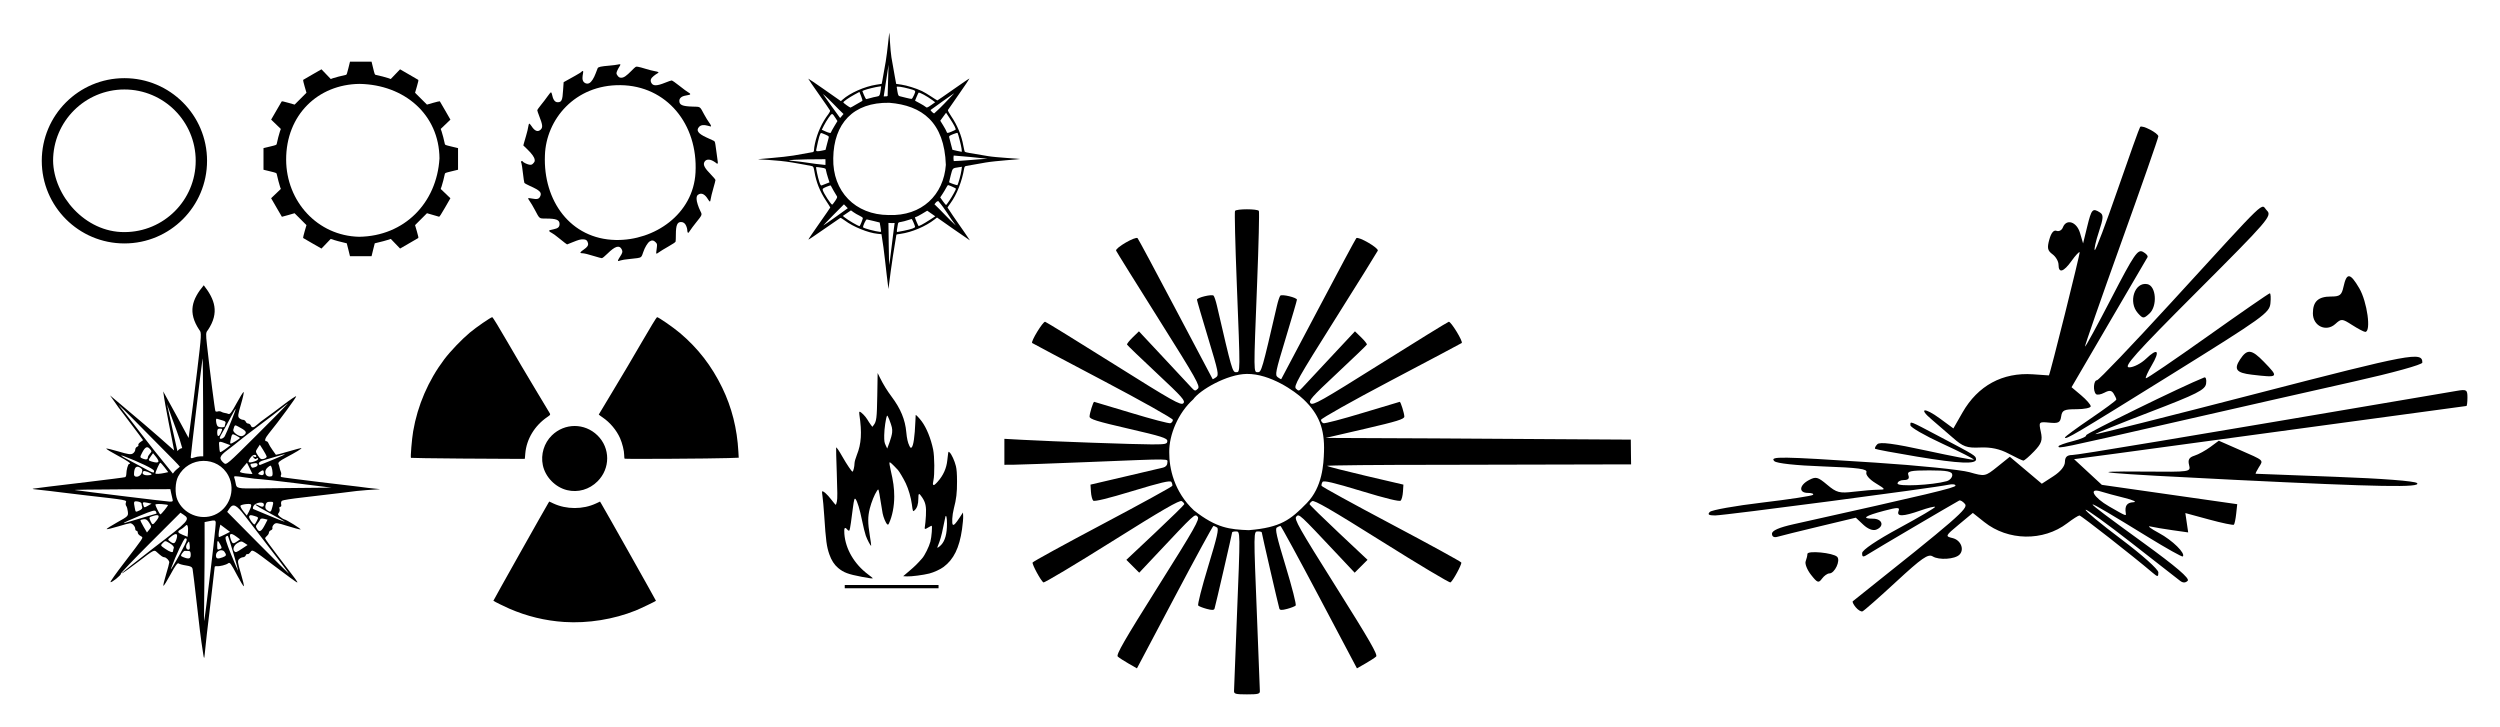 <?xml version="1.0" encoding="UTF-8" standalone="no"?>
<!-- Created with Inkscape (http://www.inkscape.org/) -->

<svg
   xmlns:dc="http://purl.org/dc/elements/1.1/"
   xmlns:cc="http://creativecommons.org/ns#"
   xmlns:rdf="http://www.w3.org/1999/02/22-rdf-syntax-ns#"
   xmlns:svg="http://www.w3.org/2000/svg"
   xmlns="http://www.w3.org/2000/svg"
   version="1.1"
   width="3838.22"
   height="1116.064"
   id="svg2">
  <defs
     id="defs4" />
  <path
     d="m 866.27,954.912 c -29.289,-1.912 -57.479,-8.763 -84.484,-20.532 -7.956,-3.467 -22.658,-10.732 -24.314,-12.014 -0.273,-0.212 80.746,-144.329 84.411,-150.15 l 1.386,-2.201 6.259,2.929 c 20.061,9.387 45.439,9.395 65.471,0.022 l 6.212,-2.907 1.921,3.18 c 5.737,9.496 84.224,148.94 83.964,149.174 -1.272,1.146 -24.027,12.044 -31.104,14.896 -33.793,13.618 -73.408,19.974 -109.722,17.604 z m 4.364,-202.415 c -18.149,-4.402 -33.444,-20.164 -37.243,-38.379 -3.426,-16.428 1.88,-33.909 13.85,-45.63 19.704,-19.295 50.387,-19.295 70.09,0 19.83,19.419 19.849,50.713 0.044,70.518 -12.565,12.565 -29.915,17.573 -46.741,13.492 z m -165.015,-48.513 c -40.792,-0.312 -74.397,-0.798 -74.678,-1.079 -0.954,-0.955 1.365,-28.903 3.379,-40.727 6.782,-39.812 23.31,-78.064 47.749,-110.507 9.205,-12.219 26.688,-30.498 39.214,-40.999 9.954,-8.344 32.366,-23.754 34.547,-23.754 0.698,0 11.018,16.903 22.932,37.562 11.914,20.659 31.232,53.396 42.928,72.75 11.696,19.354 21.793,36.177 22.438,37.385 1.069,2.003 0.751,2.482 -3.584,5.421 -19.694,13.345 -32.242,34.068 -34.086,56.294 l -0.671,8.088 -13,0.068 c -7.15,0.037 -46.375,-0.188 -87.167,-0.5 z m 253.314,0.246 c -0.356,-0.356 -0.647,-2.975 -0.647,-5.821 0,-6.229 -2.869,-17.898 -6.31,-25.668 -5.438,-12.278 -15.414,-24.168 -26.722,-31.847 -3.282,-2.229 -5.968,-4.238 -5.968,-4.465 0,-0.227 10.047,-16.973 22.327,-37.213 12.28,-20.24 32.122,-53.788 44.093,-74.55 11.972,-20.762 22.338,-37.75 23.036,-37.75 2.256,0 24.755,15.563 35.044,24.242 27.828,23.472 48.928,50.765 65.095,84.2 14.701,30.405 22.803,62.538 24.76,98.205 l 0.502,9.147 -16.178,0.575 c -24.863,0.884 -158.299,1.677 -159.031,0.945 z"
     id="path4035-3"
     style="fill:#000000" />
  <path
     d="m 191.003,119.994 c -70.071,0 -126.879,56.808 -126.879,126.879 0,70.071 56.808,126.879 126.879,126.879 70.071,0 126.879,-56.808 126.879,-126.879 0,-70.071 -56.808,-126.879 -126.879,-126.879 z m 0,17.386 c 60.46,0 109.454,49.033 109.454,109.493 0,60.46 -48.994,109.454 -109.454,109.454 -60.472,0.389 -108.645,-55.933 -109.493,-109.454 0,-60.46 49.033,-109.493 109.493,-109.493 z"
     id="path7438-70-0-9-0-5"
     style="color:#000000;fill:#000000;fill-opacity:1;fill-rule:evenodd;stroke:none;stroke-width:10.416;marker:none;visibility:visible;display:inline;overflow:visible;enable-background:accumulate" />
  <path
     d="m 534.914,383.538 c -1.31,-5.39 -2.451,-9.884 -2.536,-9.988 -0.084,-0.104 -3.217,-0.878 -6.962,-1.72 -3.745,-0.842 -9.251,-2.322 -12.237,-3.288 l -5.428,-1.757 -7.108,7.42 -7.108,7.42 -13.856,-7.934 c -7.621,-4.364 -14.068,-8.113 -14.326,-8.332 -0.258,-0.219 0.795,-4.748 2.341,-10.065 l 2.811,-9.667 -9.139,-9.139 -9.139,-9.139 -9.642,2.815 c -5.303,1.548 -9.71,2.747 -9.793,2.664 -0.083,-0.083 -3.837,-6.527 -8.344,-14.319 l -8.194,-14.168 7.458,-7.145 7.458,-7.145 -1.11,-2.952 c -0.956,-2.542 -4.295,-15.31 -5.252,-20.082 -0.296,-1.477 -0.945,-1.729 -10.293,-3.999 l -9.977,-2.423 0,-16.603 0,-16.603 9.975,-2.393 c 9.373,-2.248 9.994,-2.488 10.29,-3.974 1.097,-5.517 3.767,-15.862 4.945,-19.16 l 1.39,-3.89 -7.43,-7.164 -7.43,-7.164 7.815,-13.522 c 4.298,-7.437 8.041,-13.87 8.318,-14.295 0.385,-0.59 2.792,-0.116 10.193,2.009 l 9.689,2.781 9.106,-9.106 9.106,-9.106 -2.811,-9.667 c -1.546,-5.317 -2.6,-9.846 -2.341,-10.065 0.259,-0.219 6.705,-3.969 14.326,-8.332 l 13.856,-7.934 7.146,7.459 7.146,7.459 3.21,-1.22 c 2.585,-0.982 13.507,-3.798 20.136,-5.192 1.077,-0.226 1.631,-1.757 3.706,-10.243 l 2.439,-9.976 16.56,0 16.56,0 2.423,9.977 c 2.271,9.351 2.522,9.996 3.999,10.29 5.502,1.092 15.858,3.766 19.161,4.946 l 3.897,1.393 7.134,-7.446 7.134,-7.446 13.545,7.828 c 7.45,4.305 13.896,8.057 14.325,8.336 0.6,0.391 0.13,2.745 -2.034,10.183 l -2.814,9.675 9.137,9.086 9.138,9.086 9.667,-2.775 c 5.317,-1.526 9.844,-2.567 10.061,-2.312 0.216,0.255 3.966,6.695 8.332,14.313 l 7.939,13.85 -7.453,7.14 -7.453,7.14 1.401,3.897 c 1.193,3.319 3.907,13.837 4.946,19.167 0.29,1.487 0.905,1.725 10.284,3.974 l 9.975,2.393 0,16.603 0,16.603 -9.977,2.423 c -9.357,2.272 -9.996,2.521 -10.284,3.999 -0.98,5.034 -3.664,15.414 -4.9,18.952 l -1.437,4.114 7.445,7.132 7.445,7.132 -8.242,14.332 c -6.222,10.819 -8.485,14.258 -9.234,14.032 -0.545,-0.165 -4.93,-1.441 -9.744,-2.835 l -8.752,-2.535 -9.143,9.143 -9.143,9.143 2.81,9.663 c 2.16,7.429 2.63,9.781 2.03,10.172 -0.429,0.28 -6.865,4.025 -14.302,8.323 l -13.522,7.815 -7.138,-7.404 -7.138,-7.404 -5.421,1.755 c -2.982,0.965 -8.485,2.444 -12.23,3.286 -3.745,0.842 -6.878,1.616 -6.962,1.72 -0.084,0.104 -1.226,4.598 -2.536,9.988 l -2.382,9.799 -16.564,0 -16.564,0 z m 139.813,-140.364 c -0.494,-67.362 -53.873,-113.111 -122.634,-114.379 -64.1,0.684 -112.96,47.849 -112.776,116.367 0.172,64.054 48.135,116.883 112.007,118.365 69.585,-0.976 119.312,-52.044 123.404,-120.353 z"
     id="path5283"
     style="fill:#000000" />
  <path
     d="m 948.742,399.865 c 0,-0.572 1.539,-3.334 3.42,-6.139 3.656,-5.453 4.089,-7.561 2.272,-11.075 -3.511,-6.79 -10.098,-4.786 -21.637,6.585 -4.66,4.593 -7.799,7.108 -8.87,7.108 -0.911,0 -5.532,-1.218 -10.268,-2.706 -10.582,-3.326 -16.957,-4.867 -20.199,-4.881 -3.828,-0.017 -3.024,-1.644 2.768,-5.601 5.653,-3.862 7.336,-6.474 6.485,-10.061 -0.945,-3.984 -3.153,-5.626 -7.562,-5.626 -4.486,0 -6.133,0.462 -16.802,4.718 l -7.703,3.072 -3.316,-2.303 c -1.824,-1.267 -6.393,-4.899 -10.155,-8.07 -3.761,-3.172 -8.449,-6.538 -10.417,-7.481 -3.501,-1.677 -4.588,-3.302 -2.691,-4.022 0.522,-0.198 3.344,-0.857 6.269,-1.463 6.465,-1.341 8.739,-3.444 8.739,-8.085 0,-6.234 -5.077,-8.282 -20.525,-8.282 -10.913,0 -9.953,0.727 -17.21,-13.037 -2.859,-5.423 -6.508,-11.589 -8.107,-13.703 -1.6,-2.114 -2.626,-4.115 -2.28,-4.448 0.346,-0.333 3.269,-0.075 6.497,0.574 6.867,1.38 9.815,0.649 11.645,-2.891 3.295,-6.371 0.326,-9.5 -15.871,-16.73 -4.112,-1.836 -7.784,-3.906 -8.16,-4.601 -0.376,-0.695 -1.388,-7.5 -2.247,-15.123 -0.86,-7.622 -1.889,-14.469 -2.288,-15.214 -1.112,-2.078 -0.873,-2.975 0.795,-2.975 0.836,0 1.52,0.288 1.52,0.639 0,1.285 7.838,4.881 10.807,4.959 2.517,0.066 3.394,-0.345 5.308,-2.487 1.93,-2.16 2.232,-3.021 1.909,-5.434 -0.517,-3.852 -4.208,-9.027 -11.41,-15.994 l -5.973,-5.778 0.868,-3.341 c 0.477,-1.837 2.047,-7.273 3.488,-12.079 1.441,-4.806 2.873,-10.762 3.181,-13.236 0.308,-2.473 0.977,-4.635 1.485,-4.804 0.508,-0.169 2.122,1.565 3.586,3.853 4.949,7.737 9.8,9.492 14.166,5.127 3.329,-3.329 2.857,-7.327 -2.449,-20.781 -1.611,-4.083 -2.923,-8.016 -2.917,-8.739 0.01,-0.723 2.557,-4.392 5.667,-8.154 3.111,-3.761 7.613,-9.66 10.005,-13.108 2.392,-3.448 4.772,-6.269 5.291,-6.269 0.518,0 1.165,1.111 1.436,2.47 1.754,8.773 4.519,12.728 8.898,12.728 6.085,0 7.45,-3.041 8.314,-18.522 0.373,-6.684 0.758,-12.205 0.855,-12.268 0.513,-0.334 14.393,-8.074 17.654,-9.844 5.854,-3.177 10.256,-6.04 10.257,-6.669 7e-4,-0.314 0.553,-0.57 1.227,-0.57 0.971,0 1.131,0.514 0.766,2.47 -1.39,7.467 -1.339,10.812 0.2,13.252 2.111,3.347 6.328,4.521 9.549,2.658 3.176,-1.837 6.698,-7.31 9.509,-14.777 1.296,-3.444 2.667,-7.003 3.047,-7.908 0.85,-2.029 4.934,-2.939 18.138,-4.042 5.159,-0.431 10.899,-1.167 12.757,-1.635 3.927,-0.989 4.826,-0.49 3.333,1.849 -3.192,4.999 -5.306,9.512 -5.318,11.352 -0.01,1.233 0.881,3.079 2.188,4.542 1.783,1.996 2.776,2.464 5.219,2.464 3.897,0 7.671,-2.59 15.884,-10.899 6.298,-6.372 6.302,-6.374 9.545,-5.93 1.784,0.245 7.177,1.681 11.983,3.193 4.806,1.511 11.218,3.145 14.248,3.631 5.632,0.903 6.838,1.969 3.8,3.358 -0.94,0.43 -3.489,2.19 -5.663,3.91 -4.644,3.675 -5.707,6.765 -3.677,10.69 2.579,4.986 8.488,4.887 21.359,-0.358 4.564,-1.86 9.002,-3.382 9.864,-3.382 0.862,0 6.283,3.772 12.048,8.381 5.765,4.61 11.816,9.062 13.447,9.894 1.631,0.832 2.965,1.992 2.965,2.577 0,1.037 -0.952,1.354 -7.219,2.4 -6.029,1.007 -9.499,3.974 -9.499,8.122 0,6.242 4.686,8.297 19.963,8.753 13.05,0.39 11.136,-0.899 18.321,12.347 2.393,4.412 5.7,9.804 7.35,11.984 2.694,3.559 3.781,6.211 2.546,6.211 -0.249,0 -2.351,-0.552 -4.671,-1.226 -6.029,-1.753 -10.584,-1.093 -13.279,1.923 -4.779,5.349 -1.509,10.119 10.892,15.886 4.34,2.018 9.139,4.22 10.663,4.892 2.639,1.164 2.812,1.471 3.621,6.401 0.467,2.848 1.357,9.282 1.978,14.297 0.621,5.015 1.344,10.401 1.608,11.968 0.385,2.288 0.244,2.85 -0.715,2.85 -0.657,0 -1.41,-0.349 -1.674,-0.776 -0.264,-0.427 -2.25,-1.791 -4.414,-3.033 -6.181,-3.545 -11.48,-2.983 -13.778,1.461 -2.198,4.251 0.476,9.356 9.923,18.942 3.927,3.985 7.14,7.868 7.14,8.63 0,0.762 -1.537,6.691 -3.415,13.177 -1.878,6.486 -3.634,13.649 -3.9,15.918 -0.283,2.404 -0.839,4.061 -1.334,3.97 -0.467,-0.086 -1.77,-1.698 -2.896,-3.582 -4.133,-6.918 -8.907,-9.809 -13.212,-7.999 -3.397,1.429 -4.323,3.039 -4.277,7.444 0.043,4.095 2.655,12.42 5.952,18.964 2.837,5.631 2.973,5.293 -7.3,18.073 -3.192,3.97 -6.952,9.014 -8.356,11.208 -1.404,2.194 -2.8,3.989 -3.103,3.989 -0.813,0 -1.473,-2.093 -1.473,-4.671 0,-1.247 -0.733,-3.971 -1.629,-6.054 -1.751,-4.071 -4.33,-5.993 -8.043,-5.993 -5.689,0 -7.801,5.118 -7.816,18.943 -0.01,5.254 -0.195,10.24 -0.421,11.08 -0.267,0.993 -4.167,3.651 -11.149,7.599 -5.906,3.34 -12.217,7.184 -14.024,8.542 -4.31,3.24 -5.077,3.175 -4.476,-0.38 0.265,-1.567 0.681,-4.94 0.925,-7.495 0.415,-4.345 0.303,-4.8 -1.728,-7.031 -2.974,-3.267 -6.009,-3.739 -9.386,-1.459 -3.208,2.165 -7.549,9.397 -9.827,16.372 -2.541,7.781 -3.01,8.265 -8.954,9.24 -2.838,0.466 -8.96,1.169 -13.603,1.562 -4.643,0.393 -9.944,1.237 -11.778,1.876 -4.114,1.433 -4.476,1.444 -4.476,0.144 z m -3.404,-31.43 c 59.397,1.16 119.042,-39.484 122.481,-103.496 4.003,-74.518 -44.51,-133.376 -115.186,-134.202 -70.124,-0.82 -114.21,52.828 -116.015,107.62 -2.867,69.89 39.274,128.723 108.72,130.079 z"
     id="path3035-0"
     style="fill:#000000" />
  <path
     d="m 1364.016,443.745 c -4.029,-30.258 -6.135,-57.575 -10.689,-84.187 -5.413,-0.579 -1.569,-0.199 -6.272,-0.655 -14.114,-1.37 -37.312,-10.787 -49.835,-20.23 -3.298,-2.487 -6.467,-4.341 -7.043,-4.12 -0.575,0.221 -11.753,7.912 -24.841,17.092 -13.087,9.18 -23.999,16.486 -24.248,16.237 -0.249,-0.249 7.215,-11.328 16.587,-24.618 9.372,-13.29 17.041,-24.409 17.041,-24.707 0,-0.298 -2.876,-4.893 -6.391,-10.211 -9.563,-14.466 -15.144,-28.392 -17.887,-44.631 -1.177,-6.966 -1.627,-7.998 -3.779,-8.658 -1.344,-0.412 -14.593,-2.851 -29.443,-5.42 -25.586,-4.427 -53.943,-4.534 -52.948,-5.287 0.229,-0.173 38.548,-2.938 53.948,-5.546 15.4,-2.608 28.788,-4.972 29.75,-5.252 1.141,-0.332 1.75,-1.506 1.75,-3.376 0,-1.577 0.654,-5.934 1.453,-9.683 3.493,-16.381 10.92,-32.612 20.858,-45.585 1.588,-2.073 2.642,-4.41 2.342,-5.192 -0.3,-0.782 -8.049,-12.045 -17.219,-25.028 -9.17,-12.983 -16.507,-23.764 -16.304,-23.958 0.203,-0.194 11.568,7.503 25.255,17.104 l 24.886,17.457 2.615,-2.339 c 11.444,-10.239 33.769,-20.114 51.828,-22.926 l 8.213,-1.279 0.93,-4.535 c 0.511,-2.494 2.888,-15.898 5.282,-29.785 2.394,-13.887 5.209,-44.426 5.524,-44.426 0.315,0 1.424,27.613 3.197,37.926 1.773,10.312 4.141,23.726 5.261,29.808 l 2.037,11.058 7.905,1.152 c 8.578,1.25 22.799,5.688 31.66,9.88 3.065,1.45 9.514,5.272 14.331,8.494 4.817,3.222 9.028,5.858 9.359,5.858 0.331,0 11.463,-7.66 24.739,-17.023 13.276,-9.363 24.32,-16.841 24.543,-16.618 0.223,0.223 -6.958,10.921 -15.957,23.773 -8.999,12.852 -16.689,23.917 -17.089,24.588 -0.428,0.718 1.601,4.618 4.934,9.485 9.452,13.801 16.027,29.803 18.791,45.729 0.79,4.55 1.817,8.604 2.282,9.009 0.466,0.404 3.772,1.229 7.347,1.832 3.575,0.603 16.4,2.764 28.5,4.803 12.1,2.038 48.702,4.001 49.113,4.361 0.41,0.36 -38.106,2.815 -53.367,5.456 -15.26,2.641 -28.747,5.028 -29.97,5.306 -1.641,0.372 -2.381,1.461 -2.824,4.153 -3.163,19.243 -11.298,39.855 -20.871,52.883 -2.52,3.429 -4.581,6.461 -4.581,6.738 10.874,16.992 23.072,33.268 34.382,50.422 -18.003,-12.182 -31.488,-21.784 -50.512,-35.125 l -3.685,2.902 c -13.593,10.703 -35.145,19.831 -52.436,22.207 -3.163,0.435 -5.719,0.661 -6.262,1.301 -2.428,14.244 -7.501,44.361 -12.187,83.389 z m -0.013,-101.504 c 0.215,14.526 0.711,58.404 1.171,64.73 1.469,-7.718 4.912,-40.026 8.352,-64.595 -3.121,0.087 -5.901,0.196 -9.523,-0.135 z m -11.287,12.767 c 0,-0.642 -0.479,-3.918 -1.064,-7.279 l -1.064,-6.111 -9.186,-2.285 c -5.052,-1.257 -9.821,-2.369 -10.598,-2.471 -1.474,-0.194 -6.543,10.768 -5.649,12.215 0.916,1.483 19.073,6.3 26.311,6.981 0.688,0.065 1.25,-0.408 1.25,-1.05 z m 35.14,-0.777 c 12.043,-2.503 17.442,-4.463 17.063,-6.196 -0.618,-2.832 -4.6,-11.859 -5.231,-11.859 -0.363,0 -3.188,0.87 -6.278,1.933 -3.09,1.063 -7.61,2.232 -10.044,2.597 -4.277,0.641 -4.447,0.803 -5.065,4.817 -0.351,2.284 -0.902,5.616 -1.224,7.403 -0.34,1.892 -0.166,3.25 0.417,3.25 0.551,0 5.213,-0.875 10.361,-1.945 z m -65.39,-12.579 c 1.238,-3.037 2.25,-6.109 2.25,-6.828 0,-0.718 -2.334,-2.395 -5.186,-3.727 -2.852,-1.332 -6.954,-3.698 -9.114,-5.26 l -3.928,-2.839 -6.269,4.252 -6.269,4.252 2.633,2.15 c 5.452,4.45 20.944,13.503 23.133,13.518 0.275,0 1.512,-2.481 2.75,-5.518 z m 92.54,3.399 c 2.316,-1.169 7.971,-4.566 12.569,-7.548 l 8.358,-5.423 -6.189,-4.307 -6.189,-4.307 -8.079,4.856 c -4.443,2.671 -8.682,4.856 -9.419,4.856 -0.737,0 -1.342,0.338 -1.343,0.75 0,1.076 5.226,13.25 5.693,13.25 0.214,0 2.284,-0.956 4.6,-2.125 z m -131.499,-12.375 18.097,-13 c -1.968,-1.992 -3.936,-3.985 -5.903,-5.977 l -16.242,16.347 c -8.933,8.991 -15.749,16.186 -15.146,15.988 0.603,-0.197 9.24,-6.208 19.194,-13.358 z m 157.089,-23.975 c -2.883,0.255 -3.965,2.559 -5.956,4.876 11.191,10.571 21.363,22.295 32.794,32.599 -9.744,-12.712 -15.629,-24.543 -26.838,-37.475 z m 17.336,-1.235 c 4.148,-6.211 9.785,-16.448 9.785,-17.769 0,-0.611 -10.765,-5.521 -12.104,-5.521 -0.47,0 -1.819,1.889 -2.997,4.199 -1.178,2.309 -3.709,6.559 -5.624,9.443 l -3.482,5.245 4.234,6.036 c 2.329,3.32 4.553,5.838 4.944,5.597 0.391,-0.241 2.751,-3.494 5.245,-7.229 z m -175.726,1.029 c 2.998,-4.515 3.543,-6.003 2.656,-7.25 -1.341,-1.885 -8.997,-15.226 -9.404,-16.389 -0.158,-0.451 -3.12,0.409 -6.582,1.91 -5.704,2.474 -6.238,2.958 -5.687,5.154 1.139,4.537 12.633,22.256 14.437,22.256 0.444,0 2.505,-2.557 4.58,-5.681 z m -13.841,-26.516 5.148,-2.002 -2.319,-7.15 c -1.275,-3.933 -2.588,-8.773 -2.916,-10.757 -0.597,-3.605 -0.6,-3.607 -7.714,-4.782 -3.914,-0.646 -7.287,-1.005 -7.494,-0.798 -0.66,0.66 2.56,15.914 4.748,22.489 1.69,5.078 2.433,6.2 3.753,5.667 0.905,-0.365 3.963,-1.565 6.794,-2.667 z m 204.656,-6.803 c 1.335,-4.675 2.732,-10.893 3.105,-13.818 l 0.678,-5.318 -4.774,0.716 c -9.909,1.486 -9.378,0.951 -12.383,12.471 -1.499,5.747 -2.659,10.519 -2.578,10.605 0.898,0.947 12.323,4.914 12.836,4.457 0.379,-0.337 1.781,-4.438 3.116,-9.113 z m -205.74,-30.767 c -47.769,0.089 -58.562,1.415 -55.173,2.06 27.474,2.545 31.362,4.567 55.197,6.781 0.182,-2.994 0.01,-6.457 -0.025,-8.841 z m 196.927,-5.619 c -0.765,5.103 -0.06,5.761 0.069,8.492 10.594,7e-4 39.744,-3.026 51.873,-3.554 -17.291,-2.073 -36.483,-3.616 -51.942,-4.938 z m -101.423,-91.474 1.432,-48.012 -7.452,48.666 c 12.048,-0.139 1.411,0.022 6.02,-0.653 z m 113.433,80.61 c -0.624,-4.769 -5.069,-22.242 -6.071,-23.864 -0.229,-0.37 -3.357,0.517 -6.951,1.97 -5.549,2.244 -6.448,2.945 -5.958,4.643 0.318,1.1 1.534,5.825 2.704,10.5 1.169,4.675 2.215,8.63 2.324,8.79 0.109,0.159 3.292,0.904 7.075,1.656 3.782,0.751 7.032,1.409 7.221,1.46 0.189,0.052 0.035,-2.268 -0.343,-5.156 z m -213.7,3.199 4.899,-1.051 2.101,-8.199 c 1.155,-4.51 2.401,-9.213 2.768,-10.452 0.588,-1.988 0,-2.547 -4.979,-4.75 -3.105,-1.373 -6.034,-2.497 -6.509,-2.497 -1.769,0 -3.671,6.399 -7.655,25.75 -0.544,2.644 1.449,2.899 9.376,1.199 z m 102.906,-73.322 c -55.844,-1.026 -85.351,32.136 -86.13,84.958 -1.214,51.127 33.735,87.142 85.059,87.371 51.108,1.976 84.484,-31.075 87.812,-77.005 -2.258,-65.761 -36.636,-91.267 -86.742,-95.324 z m -89.706,45.532 c 0,-0.462 2.25,-4.585 5.001,-9.161 l 5.001,-8.321 -3.056,-4.762 c -5.02,-7.824 -5.192,-7.835 -10.242,-0.716 -2.458,3.465 -5.881,9.118 -7.606,12.561 l -3.138,6.261 5.27,2.407 c 5.504,2.514 8.77,3.159 8.77,1.731 z m 185.315,-1.323 c 2.852,-1.19 5.559,-2.486 6.016,-2.881 1.085,-0.937 -2.226,-7.44 -9.047,-17.764 l -5.489,-8.309 -4.458,6.127 -4.458,6.127 4.442,7.182 c 2.443,3.95 4.751,8.194 5.128,9.432 0.848,2.778 1.402,2.784 7.867,0.087 z m -197.681,-57.758 c 9.189,13.232 16.484,23.121 26.492,36.925 1.732,-2.058 3.464,-4.116 5.196,-6.175 -10.423,-9.577 -21.811,-22.891 -31.688,-30.751 z m 201.526,-0.955 c 1.015,-1.042 -34.017,23.736 -36.081,25.52 -0.664,0.574 4.144,5.356 5.385,5.356 11.417,-10.049 19.481,-19.312 30.696,-30.876 z m -150.273,16.944 c 4.514,-2.713 8.674,-5.088 9.244,-5.278 0.62,-0.207 -0.049,-3.061 -1.663,-7.092 l -2.701,-6.746 -7.609,4.104 c -8.484,4.576 -17.159,10.645 -17.159,12.003 0,0.864 9.871,7.941 11.077,7.941 0.332,0 4.297,-2.22 8.81,-4.932 z m 115.383,0.838 5.771,-4.094 -4.271,-3.211 c -7.92,-5.954 -20.147,-12.575 -21.21,-11.486 -0.64,0.656 -5.602,12.182 -5.323,12.367 0.145,0.096 3.413,1.865 7.263,3.932 3.85,2.067 7.659,4.394 8.464,5.172 2.139,2.066 2.944,1.834 9.307,-2.68 z m -93.771,-10.492 c 2.75,-0.86 6.993,-1.869 9.429,-2.241 4.872,-0.745 5.217,-1.323 6.541,-10.954 l 0.673,-4.894 -3.321,0.407 c -5.022,0.616 -19.07,4.048 -22.537,5.505 l -3.064,1.288 2.495,6.237 c 1.372,3.43 3.01,6.232 3.639,6.226 0.629,-0.01 3.394,-0.715 6.144,-1.575 z m 67.168,-4.809 c 2.922,-6.939 3.197,-6.612 -8.152,-9.678 -10.092,-2.725 -18.516,-3.92 -18.516,-2.626 0,0.532 0.53,3.843 1.177,7.358 1.037,5.63 1.484,6.458 3.75,6.955 1.415,0.31 5.723,1.383 9.572,2.383 3.85,1 7.604,1.747 8.343,1.66 0.739,-0.087 2.46,-2.811 3.825,-6.053 z"
     id="path4466"
     style="fill:#000000" />
  <path
     d="m 309.358,986.698 c -0.526,-2.396 -3.614,-27.878 -6.861,-56.628 -3.247,-28.749 -6.31,-54.132 -6.805,-56.405 -0.708,-3.25 -2.871,-4.427 -10.116,-5.505 -5.068,-0.755 -10.212,-2.192 -11.431,-3.195 -1.56,-1.283 -5.19,3.693 -12.257,16.803 -5.522,10.244 -10.48,18.186 -11.017,17.649 -0.537,-0.537 1.276,-8.36 4.029,-17.386 2.753,-9.025 5.005,-17.435 5.005,-18.688 0,-2.885 -4.847,-7.81 -7.687,-7.81 -2.156,0 -4.74,-1.805 -11.885,-8.302 -3.705,-3.369 -4.458,-2.961 -28.063,15.197 -13.341,10.262 -24.668,18.246 -25.173,17.741 -0.505,-0.505 21.729,-18.233 49.407,-39.397 53.652,-41.024 55.932,-43.546 45.517,-50.371 l -4.989,-3.269 -46.206,46.176 c -25.414,25.397 -45.816,46.809 -45.338,47.582 1.081,1.749 -14.42,14.225 -15.871,12.773 -0.58,-0.58 8.905,-13.971 21.077,-29.757 12.173,-15.786 23.637,-31.036 25.476,-33.888 3.224,-4.999 3.2,-5.262 -0.66,-7.328 -2.202,-1.179 -4.004,-3.419 -4.004,-4.979 0,-1.56 -0.871,-2.836 -1.936,-2.836 -1.065,0 -1.936,-1.369 -1.936,-3.042 0,-3.577 -4.552,-8.574 -7.81,-8.574 -1.253,0 -9.662,2.252 -18.688,5.005 -9.025,2.753 -16.823,4.591 -17.329,4.086 -0.506,-0.506 6.753,-5.192 16.13,-10.413 16.779,-9.343 17.038,-9.6 16.385,-16.186 -0.365,-3.681 -1.469,-7.67 -2.453,-8.866 -0.984,-1.196 -1.26,-3.555 -0.612,-5.243 1.539,-4.01 2.091,-3.91 -60.158,-10.993 -28.75,-3.271 -54.187,-6.669 -56.628,-6.874 -35.053,-4.266 -34.959,-1.969 -1.696,-6.66 5.797,-0.742 116.016,-13.682 117.485,-14.59 0.867,-0.536 1.605,-2.482 1.641,-4.324 0.134,-6.901 2.621,-15.934 4.387,-15.934 4.297,0 -1.528,-4.23 -17.799,-12.924 -9.56,-5.108 -17.383,-9.867 -17.383,-10.574 0,-0.707 8.33,1.215 18.512,4.272 15.205,4.565 19.182,5.139 22.264,3.215 2.063,-1.289 3.752,-3.903 3.752,-5.81 0,-1.907 1.302,-3.967 2.893,-4.577 1.591,-0.611 2.448,-1.83 1.904,-2.711 -0.544,-0.88 0.863,-2.898 3.127,-4.484 l 4.117,-2.883 -5.536,-7.656 c -3.045,-4.211 -14.466,-19.395 -25.38,-33.744 -10.914,-14.348 -0.633,-0.228 -19.844,-27.385 40.867,34.295 66.689,56.117 98.4,84.549 -3.678,-20.494 -13.519,-66.009 -16.749,-90.622 18.119,32.988 27.12,49.107 39.005,71.511 4.098,-29.595 8.928,-68.329 13.062,-102.471 6.825,-56.651 6.909,-59.431 3.414,-63.348 -18.116,-27.181 -11.283,-46.941 6.787,-68.656 16.771,21.52 24.53,41.749 6.254,68.937 -3.102,3.428 -3.224,5.547 -1.315,22.775 4.705,42.467 12.047,100.061 12.939,101.504 0.523,0.846 2.188,1.064 3.7,0.484 1.512,-0.58 3.865,-0.366 5.228,0.477 1.363,0.843 3.801,1.679 5.417,1.858 1.616,0.179 4.245,0.872 5.842,1.539 2.151,0.899 5.319,-3.305 12.215,-16.206 5.121,-9.581 10.01,-17.42 10.865,-17.42 0.855,0 -0.928,8.35 -3.962,18.555 -4.758,16.002 -5.139,18.932 -2.776,21.296 1.508,1.507 4.137,2.741 5.844,2.741 1.707,0 3.604,1.307 4.217,2.904 0.613,1.597 2.355,2.904 3.872,2.904 1.517,0 3.259,1.307 3.872,2.904 1.536,4.001 4.511,3.636 9.64,-1.182 2.392,-2.247 8.275,-6.821 13.074,-10.164 4.799,-3.343 17.108,-12.487 27.353,-20.319 10.245,-7.833 19.09,-13.779 19.654,-13.215 0.902,0.902 -27.043,38.921 -42.207,57.421 -5.643,6.884 -7.085,11.659 -3.522,11.659 1.098,0 2.559,1.525 3.245,3.388 0.687,1.863 3.456,6.437 6.153,10.164 2.697,3.727 5.02,7.002 5.161,7.277 0.141,0.276 8.875,-2.061 19.408,-5.192 10.533,-3.132 19.428,-5.417 19.767,-5.078 0.766,0.766 -8.452,6.366 -24.326,14.776 -9.047,4.794 -11.829,7.204 -10.882,9.428 0.699,1.644 1.474,4.295 1.721,5.893 0.247,1.597 1.083,4.387 1.858,6.199 0.775,1.812 0.881,4.148 0.237,5.19 -0.644,1.042 -0.422,2.358 0.494,2.924 1.44,0.89 112.569,14.274 118.259,14.727 44.72,6.3 44.818,2.003 -2.249,6.639 -4.597,0.429 -33.783,4.449 -83.732,10.044 -15.972,1.789 -30.039,4.027 -31.26,4.972 -1.221,0.945 -1.773,3.429 -1.226,5.52 0.588,2.248 0.026,3.801 -1.375,3.801 -1.392,0 -1.871,1.298 -1.16,3.149 0.665,1.732 0.147,4.428 -1.149,5.991 -1.921,2.314 -1.478,3.517 2.387,6.488 2.61,2.005 5.334,3.666 6.054,3.689 2.856,0.094 27.539,15.462 24.826,15.457 -1.597,-0.002 -10.68,-2.448 -20.183,-5.435 -15.761,-4.953 -17.56,-5.162 -20.479,-2.381 -1.76,1.677 -2.824,4.13 -2.364,5.452 0.46,1.322 -0.561,2.94 -2.269,3.595 -1.708,0.655 -3.105,2.298 -3.105,3.651 0,1.353 -1.307,3.544 -2.904,4.87 -1.597,1.326 -2.904,3.086 -2.904,3.913 0,0.826 8.93,13.149 19.844,27.383 29.073,37.917 30.827,40.336 29.258,40.336 -0.787,0 -16.544,-11.474 -35.017,-25.498 -33.277,-25.263 -33.614,-25.459 -36.552,-21.264 -1.631,2.329 -3.686,3.789 -4.567,3.245 -0.88,-0.544 -2.1,0.313 -2.711,1.904 -0.611,1.591 -2.506,2.893 -4.213,2.893 -1.707,0 -4.42,1.317 -6.03,2.927 -2.612,2.612 -2.306,5.008 2.838,22.264 3.171,10.635 5.153,19.337 4.406,19.337 -0.747,0 -5.144,-7.187 -9.77,-15.972 -10.344,-19.642 -11.609,-21.329 -14.371,-19.167 -2.963,2.319 -13.041,4.872 -17.167,4.349 -1.863,-0.236 -3.395,0.279 -3.403,1.144 -0.01,0.866 -2.188,19.869 -4.845,42.23 -2.657,22.361 -5.823,49.15 -7.035,59.532 -1.563,13.388 -1.429,12.834 -1.879,17.284 -3.025,27.796 -1.667,28.026 -6.47,-2.764 z m 7.457,-57.607 c 9.412,-75.845 14.893,-124.496 14.36,-127.462 -0.52,-2.898 -1.763,-3.14 -8.834,-1.723 l -8.228,1.649 0.043,32.314 c 0.023,17.773 -0.235,52.102 -0.574,76.287 -0.339,24.185 -0.426,43.782 -0.193,43.548 0.233,-0.233 1.775,-11.309 3.426,-24.613 z m 112.03,-68.232 c -21.12,-27.438 -38.341,-49.903 -52.683,-68.728 -13.374,-17.553 -18.397,-19.864 -24.138,-11.103 l -3.19,4.869 46.974,47.403 c 25.836,26.071 47.275,47.403 47.643,47.403 0.368,0 -6.205,-8.93 -14.606,-19.844 z m -70.375,-10.983 c -4.177,-14.291 -8.04,-26.429 -8.584,-26.973 -0.544,-0.544 -1.956,-0.022 -3.138,1.16 -1.575,1.575 0.606,8.897 8.16,27.398 5.67,13.887 10.5,25.058 10.733,24.824 0.234,-0.234 -2.993,-12.118 -7.171,-26.409 z m -80.546,-2.383 c 9.663,-17.82 10.64,-20.998 6.454,-20.998 -2.092,0 -14.359,26.05 -21.879,46.464 -1.76,4.778 5.735,-7.596 15.425,-25.466 z m 14.893,4.17 c 0,-4.517 -0.86,-5.808 -3.872,-5.808 -2.13,0 -4.525,-0.058 -5.324,-0.128 -0.799,-0.071 -2.641,1.663 -4.095,3.852 -2.378,3.581 -2.184,4.164 1.936,5.814 8.619,3.451 11.355,2.553 11.355,-3.729 z m 49.242,3.92 c 5.601,-2.129 6.043,-3.643 2.489,-8.504 -3.728,-5.098 -13.01,-1.171 -13.01,5.504 0,5.325 2.519,6.043 10.522,3 z M 265.713,846.013 c 0,-0.978 0.489,-3.052 1.087,-4.609 0.702,-1.829 -1.413,-4.376 -5.976,-7.196 -7.021,-4.339 -7.085,-4.343 -10.867,-0.56 -3.783,3.782 -3.762,3.835 3.556,8.858 7.651,5.252 12.201,6.56 12.201,3.508 z m 106.085,-3.757 8.318,-5.518 -4.82,-3.158 c -4.476,-2.933 -5.242,-2.918 -10.725,0.203 -5.55,3.158 -7.861,9.496 -4.639,12.718 2.003,2.003 2.975,1.655 11.867,-4.244 z M 291.236,837.032 c -0.779,-6.672 -0.893,-6.759 -3.656,-2.814 -3.146,4.492 -2.135,9.7 1.884,9.7 1.812,0 2.337,-2.043 1.772,-6.886 z m 46.871,5.729 c 2.7,-1.036 2.711,-1.743 0.108,-6.776 -3.785,-7.32 -4.742,-7.087 -4.742,1.157 0,7.274 0.077,7.368 4.634,5.619 z M 270.978,827.585 c 2.642,-8.609 -0.4,-10.031 -8.184,-3.825 -5.598,4.464 -5.637,4.618 -1.883,7.456 5.804,4.387 7.83,3.656 10.066,-3.632 z m 93.157,3.557 4.419,-3.095 -6.213,-4.584 c -8.69,-6.411 -11.462,-4.298 -7.62,5.809 2.206,5.801 3.449,6.048 9.414,1.871 z M 288.112,807.755 c -0.944,-2.461 -1.504,-2.432 -4.152,0.216 -1.683,1.683 -4.735,3.957 -6.782,5.052 -5.468,2.927 -4.592,4.964 3.539,8.223 l 7.26,2.91 0.613,-6.779 c 0.337,-3.728 0.122,-8.058 -0.478,-9.623 z m 57.228,12.804 7.84,-4 -7.433,-5.565 -7.434,-5.565 -1.223,5.209 c -1.618,6.891 -1.939,13.92 -0.636,13.92 0.575,0 4.573,-1.8 8.885,-4 z M 229.024,802.526 c -2.813,-4.426 -5.019,-5.86 -8.258,-5.367 -2.431,0.37 -4.744,0.984 -5.139,1.365 -0.396,0.38 1.692,4.806 4.64,9.836 l 5.359,9.144 3.619,-4.469 c 3.541,-4.372 3.536,-4.6 -0.22,-10.509 z m 178.098,2.512 3.671,-7.195 -5.215,-1.309 c -3.103,-0.779 -5.493,-0.476 -5.901,0.747 -0.377,1.131 -2.257,3.997 -4.178,6.369 -3.162,3.904 -3.216,4.735 -0.571,8.772 3.541,5.404 6.621,3.538 12.194,-7.384 z M 240.19,799.306 c 5.614,-7.109 4.223,-9.879 -3.805,-7.577 -7.897,2.265 -7.995,2.421 -5.281,8.379 2.874,6.307 3.516,6.25 9.086,-0.802 z m 154.115,0.378 c 2.823,-5.46 2.785,-5.535 -3.939,-7.599 -5.554,-1.705 -6.99,-1.564 -7.887,0.773 -0.871,2.269 5.979,12.34 8.393,12.34 0.319,0 1.864,-2.482 3.433,-5.514 z M 218.282,795.022 c 11.713,-3.303 21.594,-6.22 21.957,-6.481 0.364,-0.262 -0.072,-1.782 -0.968,-3.378 -1.374,-2.447 -5.259,-1.399 -24.744,6.674 -12.713,5.267 -23.603,10.132 -24.2,10.81 -0.597,0.678 0.657,0.591 2.786,-0.193 2.13,-0.784 13.455,-4.128 25.168,-7.431 z m 196.876,-6.551 c -13.105,-7.004 -23.416,-13.146 -22.914,-13.649 0.503,-0.503 2.674,0.028 4.824,1.179 5.62,3.008 8.037,2.59 8.037,-1.39 0,-5.114 -12.861,-3.361 -15.814,2.156 -1.191,2.225 -1.387,4.357 -0.436,4.737 0.951,0.38 11.748,4.895 23.994,10.034 12.245,5.138 23.135,9.416 24.2,9.505 1.065,0.089 -8.786,-5.568 -21.892,-12.572 z m -86.004,2.115 c 22.887,-9.563 33.053,-37.777 21.617,-59.998 -16.042,-31.174 -61.2,-30.541 -77.334,1.083 -4.544,8.907 -5.145,26.037 -1.241,35.354 9.136,21.8 35.284,32.617 56.957,23.561 z m 56.511,-14.479 c 0.063,-2.29 -1.665,-2.789 -7.675,-2.215 -4.266,0.407 -8.231,1.509 -8.812,2.449 -0.581,0.94 1.371,4.751 4.338,8.47 l 5.394,6.76 3.337,-6.254 c 1.835,-3.44 3.373,-7.584 3.418,-9.209 z m -133.018,6.931 c 2.928,-3.67 5.324,-7.071 5.324,-7.557 0,-0.487 -4.356,-1.186 -9.681,-1.555 -5.325,-0.369 -9.681,-0.047 -9.68,0.715 0,2.317 6.45,15.07 7.62,15.07 0.601,-4e-5 3.489,-3.003 6.417,-6.673 z m -38.252,0.52 c 3.052,-1.39 4.599,-3.342 3.963,-4.998 -0.574,-1.495 -1.043,-3.854 -1.043,-5.243 0,-1.389 -2.614,-2.909 -5.808,-3.378 -6.253,-0.918 -6.602,-0.169 -4.598,9.851 1.391,6.957 0.963,6.741 7.486,3.769 z m 203.822,-5.463 c 1.953,-7.695 1.93,-7.744 -3.6,-7.744 -4.409,0 -5.833,1.068 -6.856,5.141 -0.951,3.787 -0.353,5.827 2.269,7.744 5.255,3.842 6.029,3.356 8.186,-5.141 z M 226.483,771.951 c -7.383,-1.543 -7.975,-1.178 -6.356,3.922 1.181,3.721 1.462,3.747 6.913,0.63 l 5.682,-3.248 z m 38.537,-4.988 c -0.525,-1.863 -1.524,-6.219 -2.22,-9.68 l -1.266,-6.292 -75.834,0.29 c -41.709,0.16 -73.502,0.647 -70.653,1.083 13.559,2.075 140.684,17.624 145.473,17.794 4.312,0.153 5.255,-0.517 4.5,-3.195 z m 196.228,-17.829 47.432,-0.474 -52.272,-6.528 c -28.75,-3.59 -54.45,-6.496 -57.112,-6.458 -2.662,0.038 -12.941,-1.16 -22.843,-2.664 -16.404,-2.49 -17.894,-2.458 -16.775,0.364 0.675,1.703 1.696,5.882 2.268,9.286 1.206,7.176 2.732,7.502 33.478,7.156 10.116,-0.114 39.736,-0.421 65.824,-0.682 z M 217.476,726.364 c 1.635,-4.301 1.381,-5.721 -1.386,-7.744 -6.536,-4.779 -10.28,-1.303 -10.366,9.622 -0.046,5.872 9.378,4.366 11.752,-1.878 z m 201.045,-0.058 c -0.075,-2.928 -0.764,-6.918 -1.531,-8.866 -1.344,-3.412 -1.563,-3.406 -5.964,0.157 -6.196,5.017 -4.379,14.033 2.828,14.033 3.982,0 4.78,-0.91 4.667,-5.324 z m -185.719,1.876 c 0,-1.956 -11.054,-6.149 -12.472,-4.731 -3.251,3.251 -0.521,6.243 5.696,6.243 3.727,0 6.776,-0.68 6.776,-1.512 z m 172.303,-2.36 c 0,-4.506 -1.553,-4.774 -6.395,-1.102 -2.612,1.981 -2.856,2.901 -0.968,3.658 5.064,2.029 7.363,1.231 7.363,-2.556 z m -152.314,0.255 5.469,-1.223 -5.469,-7.189 c -3.008,-3.954 -6.028,-7.221 -6.711,-7.26 -1.088,-0.062 -7.47,13.97 -7.47,16.425 0,1.195 7.176,0.814 14.181,-0.752 z m 130.623,-6.999 -4.217,-8.68 -5.359,6.26 c -2.947,3.443 -5.395,6.855 -5.438,7.583 -0.077,1.29 6.164,2.641 14.9,3.227 l 4.331,0.29 z m -147.082,3.53 c -0.521,-2.674 -22.357,-13.203 -46.606,-22.474 -6.705,-2.563 -3.2,0.464 5.808,5.016 5.058,2.556 15.73,8.23 23.716,12.608 16.301,8.938 17.971,9.412 17.082,4.849 z m 39.783,-6.082 c -3.94,-4.796 -4.29,-5.113 -48.56,-49.759 -26.391,-26.616 -33.497,-34.326 -45.814,-45.488 25.262,31.163 39.489,51.955 83.683,105.812 3.816,-5.388 5.439,-5.958 10.691,-10.564 z m 116.248,0.377 c 4.854,-1.863 3.768,-6.676 -1.294,-5.733 -2.396,0.447 -4.982,0.877 -5.747,0.956 -1.894,0.196 0.435,5.952 2.408,5.952 0.864,0 2.949,-0.529 4.633,-1.175 z m 49.526,-97.238 c 0,-0.376 -4.138,2.742 -9.196,6.929 -5.058,4.187 -20.086,15.713 -33.396,25.614 -13.31,9.901 -27.398,20.713 -31.306,24.028 -3.908,3.314 -12.357,9.946 -18.775,14.738 -12.58,9.392 -13.597,13.003 -5.607,19.903 3.929,3.393 4.732,2.71 51.136,-43.541 25.929,-25.844 47.144,-47.296 47.144,-47.672 z m -21.82,85.668 c 9.828,-4.037 17.631,-7.578 17.341,-7.868 -0.29,-0.29 -5.717,1.088 -12.06,3.062 -6.343,1.974 -15.235,4.586 -19.761,5.804 -5.241,1.411 -8.228,3.318 -8.228,5.252 0,1.67 1.089,2.599 2.42,2.063 1.331,-0.535 10.461,-4.276 20.288,-8.314 z m -176.849,3.436 c 0.532,-0.861 -1.111,-4.128 -3.651,-7.26 l -4.618,-5.695 -3.46,4.84 c -4.169,5.832 -4.045,6.423 1.679,8.035 6.486,1.827 8.957,1.846 10.049,0.08 z m 148.042,-0.56 c 3.352,-1.169 5.551,-3.004 4.887,-4.079 -0.799,-1.292 -1.617,-1.301 -2.418,-0.026 -0.732,1.166 -2.332,0.72 -4.051,-1.13 -2.518,-2.71 -2.463,-2.913 0.484,-1.783 1.829,0.702 3.325,0.504 3.325,-0.438 0,-3.703 -4.98,-3.086 -8.208,1.018 -6.336,8.054 -4.457,10.076 5.981,6.437 z M 226.994,702.145 c 0,-1.184 1.442,-3.746 3.204,-5.694 2.987,-3.3 2.967,-3.803 -0.294,-7.406 -4.04,-4.464 -7.139,-2.869 -11.75,6.048 -3.614,6.988 -3.556,7.327 1.58,9.268 4.808,1.817 7.26,1.068 7.26,-2.217 z m 182.44,-1.307 c -0.281,-1.255 -2.759,-5.843 -5.507,-10.196 l -4.996,-7.914 -3.469,5.288 c -3.371,5.138 -3.352,5.466 0.667,11.558 3.455,5.237 4.934,6.045 8.976,4.908 2.662,-0.749 4.61,-2.388 4.329,-3.644 z m -102.048,-0.183 4.636,0 -0.169,-76.956 c -0.093,-42.326 -0.5,-75.213 -0.903,-73.084 -1.019,5.377 -18.132,148.155 -18.132,151.28 0,1.922 1.202,2.079 4.966,0.648 2.731,-1.038 7.052,-1.888 9.603,-1.888 z m 41.553,-13.369 4.817,-3.8 -4.817,-1.805 c -12.611,-4.725 -12.979,-4.695 -12.576,1.027 0.885,12.6 0.794,12.384 4.371,10.326 1.863,-1.072 5.556,-3.659 8.206,-5.749 z m 12.862,-10.02 c 3.586,-2.216 6.521,-4.372 6.521,-4.79 0,-0.418 -2.629,-2.12 -5.843,-3.782 -6.302,-3.259 -6.23,-3.32 -8.552,7.278 -1.399,6.387 -0.582,6.521 7.875,1.294 z M 279.746,687.931 c -5.037,-19.298 -10.538,-30.909 -23.393,-67.447 4.907,23.322 10.948,48.755 16.023,72.047 2.192,-2.28 3.698,-3.931 7.37,-4.6 z m 65.339,-18.245 c 3.512,-6.563 17.416,-41.319 16.783,-41.953 -0.329,-0.329 -4.176,6.237 -8.55,14.591 -4.374,8.354 -9.753,18.144 -11.955,21.756 -2.202,3.612 -4.007,7.22 -4.011,8.019 -0.016,3.069 5.764,1.265 7.733,-2.413 z m -6.115,-4.938 c 2.951,-6.478 2.901,-6.685 -1.625,-6.685 -3.012,0 -3.872,1.291 -3.872,5.808 0,7.105 2.479,7.501 5.497,0.877 z m 37.269,1.818 c 2.831,-3.411 0.722,-5.775 -10.373,-11.622 -5.583,-2.942 -5.44,-3.036 -7.746,5.055 -0.909,3.19 7.362,9.647 12.384,9.667 1.733,0.008 4.314,-1.388 5.735,-3.101 z m -31.15,-12.216 c 0,-0.978 0.488,-3.048 1.083,-4.601 0.715,-1.863 -0.541,-3.231 -3.692,-4.022 -2.627,-0.659 -6.242,-1.761 -8.034,-2.449 -2.666,-1.023 -3.14,-0.233 -2.607,4.348 0.358,3.079 1.526,6.238 2.594,7.02 2.779,2.034 10.655,1.816 10.655,-0.296 z"
     id="path4123-1"
     style="fill:#000000" />
  <path
     d="m 1296.929,900.631 0,-2.5 72,0 72,0 0,2.5 0,2.5 -72,0 -72,0 z m 26.292,-15.009 c -21.128,-4.023 -27.989,-6.591 -36.446,-13.638 -5.835,-4.862 -10.339,-11.82 -13.457,-20.784 -4.194,-12.058 -5.336,-20.62 -7.857,-58.887 -0.845,-12.825 -2.053,-26.446 -2.684,-30.267 -0.631,-3.822 -0.865,-7.231 -0.52,-7.576 1.328,-1.328 7.874,4.505 13.89,12.377 3.455,4.521 6.588,8.235 6.961,8.253 0.373,0.018 1.191,-2.433 1.816,-5.445 0.863,-4.156 0.806,-14.711 -0.235,-43.75 -0.755,-21.05 -1.204,-38.491 -0.998,-38.758 0.639,-0.828 3.993,4.077 9.906,14.485 6.415,11.293 14.018,22.5 15.263,22.5 1.144,0 3.068,-8.037 3.068,-12.817 0,-2.175 1.568,-7.82 3.508,-12.634 6.968,-17.285 8.064,-34.543 3.94,-62.044 -0.456,-3.042 -0.315,-4.505 0.435,-4.505 1.978,0 8.929,7.004 11.726,11.815 1.498,2.577 3.856,6.185 5.24,8.019 l 2.516,3.334 1.815,-2.334 c 4.585,-5.896 5.161,-10.522 5.755,-46.288 l 0.565,-33.954 3.696,7.454 c 5.056,10.197 10.873,19.651 17.708,28.777 13.946,18.622 20.85,35.341 22.578,54.677 0.836,9.356 2.383,16.191 4.712,20.824 1.536,3.056 2.199,3.595 3.3,2.681 2.929,-2.431 4.954,-16.222 5.947,-40.505 0.202,-4.95 0.411,-9.191 0.463,-9.424 0.199,-0.884 5.489,4.624 9.104,9.478 7.519,10.096 14.222,26.599 17.709,43.604 2.145,10.459 2.395,38.481 0.422,47.199 -1.021,4.51 -1.053,6.12 -0.141,7 0.899,0.868 2.486,-0.303 6.585,-4.854 8.644,-9.598 13.617,-20.637 14.868,-33.003 0.334,-3.3 0.863,-7.717 1.177,-9.815 0.552,-3.694 0.631,-3.76 2.495,-2.073 2.898,2.623 7.63,13.004 9.521,20.888 1.205,5.022 1.695,11.663 1.735,23.5 0.06,17.594 -1.039,26.893 -4.941,41.839 -2.562,9.813 -3.324,23.495 -1.376,24.7 1.588,0.982 4.355,-1.962 10.188,-10.84 l 5.249,-7.989 0.301,5.691 c 0.166,3.13 -0.625,12.145 -1.758,20.034 -4.104,28.579 -12.717,46.187 -28.311,57.871 -4.92,3.687 -14.842,8.259 -21.84,10.065 -9.016,2.326 -27.911,4.771 -34.303,4.438 l -5.898,-0.307 9.404,-8 c 8.789,-7.477 12.086,-10.722 19.81,-19.5 3.968,-4.509 10.525,-17.814 12.569,-25.5 1.866,-7.017 3.24,-24.515 1.923,-24.469 -0.493,0.017 -2.697,1.14 -4.897,2.495 -5.688,3.503 -6.389,3.272 -5.392,-1.776 0.462,-2.337 1.14,-9.653 1.508,-16.256 0.777,-13.96 -0.519,-20.171 -5.857,-28.057 -4.916,-7.263 -5.755,-6.94 -5.781,2.229 -0.024,8.438 -1.938,14.27 -5.816,17.72 -2.571,2.286 -2.599,2.222 -4.142,-9.386 -1.367,-10.284 -5.113,-23.206 -9.277,-32 -3.184,-6.724 -10.036,-18.381 -12.078,-20.549 -9.046,-9.602 -12.126,-12.39 -12.868,-11.647 -0.502,0.502 0.223,5.529 1.696,11.761 4.01,16.97 5.499,27.952 5.504,40.576 0.01,14.921 -2.979,30.176 -8.04,41.102 -1.059,2.286 -1.52,2.536 -2.775,1.5 -2.174,-1.795 -5.764,-10.364 -7.014,-16.744 -0.593,-3.024 -2.04,-11.762 -3.217,-19.417 -1.177,-7.655 -2.469,-14.809 -2.872,-15.898 -0.682,-1.845 -0.866,-1.783 -2.71,0.919 -3.645,5.339 -8.41,17.109 -10.9,26.925 -3.187,12.565 -3.182,22.087 0.025,41.628 1.371,8.355 2.311,15.374 2.088,15.597 -0.731,0.731 -5.877,-8.882 -8.243,-15.402 -1.276,-3.514 -3.938,-14.368 -5.917,-24.12 -3.29,-16.215 -7.082,-28.7 -9.731,-32.044 -1.682,-2.123 -2.437,0.297 -4.176,13.386 -0.872,6.56 -2.236,16.847 -3.032,22.86 -0.796,6.013 -1.896,11.381 -2.444,11.93 -0.663,0.663 -1.848,0.015 -3.537,-1.932 -3.56,-4.107 -4.775,-2.003 -4.082,7.071 1.783,23.34 15.256,46.39 36.33,62.155 3.987,2.983 7.25,5.631 7.25,5.884 0,0.838 -4.356,0.304 -16.708,-2.048 z m 121.844,-49.155 c 5.904,-6.353 8.828,-17.058 8.832,-32.336 0,-9.159 -1.144,-14.402 -2.398,-10.972 -0.296,0.81 -1.881,8.287 -3.523,16.617 -2.553,12.955 -4.386,19.292 -8.596,29.721 -0.645,1.598 -0.48,1.718 1.148,0.836 1.046,-0.567 3.088,-2.307 4.537,-3.866 z m -75.383,-172.48 c 0.489,-5.852 -0.145,-8.683 -4.519,-20.161 -1.675,-4.396 -2.858,-6.332 -3.34,-5.47 -1.755,3.135 -4.197,20.08 -4.292,29.775 -0.089,9.065 0.218,11.183 2.246,15.5 l 2.349,5 3.542,-9.5 c 1.948,-5.225 3.754,-12.04 4.014,-15.144 z"
     id="path3078"
     style="fill:#000000" />
  <path
     d="m 2504.201,712.939 -288.21,0.67 c -99.153,-0.026 -179.496,0.734 -178.539,1.691 0.956,0.956 27.714,7.815 59.461,15.241 l 57.722,13.502 -0.689,10.891 c -0.379,5.99 -1.942,12.144 -3.473,13.675 -1.817,1.817 -22.762,-3.29 -60.3,-14.701 -43.166,-13.123 -58.068,-16.614 -59.732,-13.992 -1.219,1.922 -1.861,4.624 -1.426,6.005 0.435,1.381 48.69,27.879 107.234,58.884 58.544,31.005 106.812,57.478 107.262,58.829 0.959,2.877 -12.794,28.223 -16.586,30.566 -1.423,0.88 -48.84,-27.447 -105.37,-62.948 -76.956,-48.328 -103.846,-63.877 -107.014,-61.878 -2.328,1.468 -4.081,3.605 -3.896,4.749 0.185,1.143 20.267,20.823 44.627,43.731 l 44.291,41.652 -9.879,9.878 -9.879,9.879 -25.112,-26.707 c -61.026,-64.901 -60.075,-64.026 -64.53,-59.399 -3.606,3.744 3.835,16.895 61.037,107.88 51.598,82.072 64.395,104.31 61.546,106.953 -1.978,1.835 -9.412,6.666 -16.519,10.735 l -12.923,7.399 -57.868,-109.376 c -31.828,-60.157 -58.633,-109.357 -59.568,-109.333 -0.934,0.023 -3.421,1.134 -5.524,2.468 -3.066,1.943 -0.348,13.849 13.703,60.023 9.64,31.68 16.478,58.594 15.196,59.809 -1.282,1.215 -7.201,3.524 -13.152,5.132 -8.034,2.169 -11.102,2.054 -11.915,-0.447 -1.465,-4.512 -27.013,-115.222 -27.013,-117.059 0,-0.793 -2.558,-1.442 -5.686,-1.442 -7.034,0 -7.005,-2.84 -1.421,136.453 2.288,57.068 4.183,105.999 4.212,108.736 0.045,4.269 -2.77,4.975 -19.847,4.975 -17.077,0 -19.892,-0.706 -19.847,-4.975 0.028,-2.736 1.924,-51.667 4.212,-108.736 5.584,-139.292 5.613,-136.453 -1.421,-136.453 -3.127,0 -5.686,0.649 -5.686,1.442 0,1.837 -25.549,112.547 -27.013,117.059 -0.812,2.501 -3.881,2.616 -11.914,0.447 -5.951,-1.607 -11.87,-3.917 -13.152,-5.132 -1.282,-1.215 5.556,-28.129 15.196,-59.809 14.051,-46.175 16.769,-58.08 13.703,-60.023 -2.104,-1.333 -4.59,-2.444 -5.524,-2.468 -0.935,-0.023 -27.74,49.176 -59.568,109.333 l -57.868,109.376 -12.923,-7.399 c -7.107,-4.069 -14.541,-8.9 -16.519,-10.735 -2.849,-2.643 9.948,-24.881 61.546,-106.953 57.202,-90.986 64.642,-104.136 61.037,-107.88 -4.456,-4.627 -3.504,-5.503 -64.53,59.398 l -25.112,26.707 -9.879,-9.879 -9.879,-9.878 44.291,-41.652 c 24.36,-22.909 44.442,-42.588 44.627,-43.731 0.185,-1.144 -1.568,-3.28 -3.896,-4.749 -3.168,-1.998 -30.058,13.55 -107.014,61.878 -56.53,35.501 -103.947,63.828 -105.37,62.948 -3.792,-2.343 -17.545,-27.689 -16.586,-30.566 0.451,-1.351 48.718,-27.824 107.262,-58.829 58.544,-31.005 106.799,-57.503 107.234,-58.884 0.435,-1.381 -0.207,-4.083 -1.426,-6.005 -1.664,-2.623 -16.566,0.868 -59.732,13.992 -37.537,11.412 -58.482,16.518 -60.299,14.701 -1.532,-1.531 -3.095,-7.683 -3.473,-13.67 l -0.689,-10.886 52.591,-12.3 c 28.925,-6.765 55.469,-13.011 58.987,-13.879 3.949,-0.975 6.396,-3.733 6.396,-7.21 0,-6.771 11.989,-6.633 -119.396,-1.367 -57.069,2.288 -109.837,4.183 -117.264,4.212 l -13.503,0.053 0,-19.914 0,-19.914 27.717,1.512 c 46.556,2.539 173.699,7.045 198.787,7.045 21.023,0 23.659,-0.579 23.659,-5.197 0,-4.432 -8.786,-7.224 -59.698,-18.966 -48.531,-11.194 -59.698,-14.662 -59.698,-18.542 0,-4.785 5.548,-22.678 7.032,-22.678 0.435,0 26.164,7.709 57.175,17.131 31.012,9.422 58.035,16.498 60.051,15.725 2.016,-0.774 3.666,-3.095 3.666,-5.159 0,-2.064 -48.291,-29.2 -107.314,-60.302 -59.023,-31.102 -107.948,-57.058 -108.723,-57.68 -2.507,-2.012 16.651,-33.399 19.904,-32.609 1.732,0.421 49.23,29.696 105.551,65.058 90.214,56.64 102.901,63.794 106.592,60.103 3.691,-3.691 -1.158,-9.19 -40.734,-46.204 -24.708,-23.108 -45.261,-42.875 -45.673,-43.927 -0.412,-1.052 3.532,-6.062 8.765,-11.134 l 9.514,-9.222 37.958,40.608 c 20.876,22.334 40.273,43.126 43.104,46.203 4.608,5.009 5.599,5.142 9.473,1.269 3.873,-3.873 -2.408,-15.028 -59.978,-106.513 -35.367,-56.203 -64.896,-103.645 -65.618,-105.427 -1.666,-4.108 30.007,-22.46 33.017,-19.131 1.23,1.359 27.538,50.443 58.463,109.075 30.925,58.632 56.454,106.91 56.731,107.285 0.276,0.375 2.696,-0.922 5.376,-2.882 4.511,-3.299 3.6,-7.765 -12.289,-60.227 -9.44,-31.165 -17.163,-57.642 -17.163,-58.839 0,-3.274 23.148,-8.848 25.56,-6.155 1.152,1.286 3.427,8.096 5.056,15.131 22.868,98.805 23.882,102.34 29.357,102.34 6.72,0 6.69,3.709 1.13,-137.442 -2.331,-59.176 -3.525,-108.747 -2.654,-110.157 2.066,-3.343 34.546,-3.343 36.612,0 0.872,1.41 -0.322,50.981 -2.653,110.157 -5.56,141.15 -5.591,137.442 1.129,137.442 5.476,0 6.489,-3.534 29.357,-102.34 1.629,-7.036 3.903,-13.845 5.056,-15.131 2.412,-2.693 25.56,2.881 25.56,6.155 0,1.196 -7.723,27.674 -17.162,58.839 -15.89,52.462 -16.801,56.928 -12.289,60.227 2.68,1.96 5.099,3.257 5.375,2.882 0.276,-0.375 25.805,-48.653 56.731,-107.285 30.925,-58.632 57.234,-107.716 58.463,-109.075 3.01,-3.329 34.683,15.023 33.018,19.131 -0.723,1.782 -30.251,49.224 -65.618,105.427 -57.57,91.485 -63.852,102.64 -59.978,106.513 3.873,3.873 4.865,3.74 9.473,-1.269 2.83,-3.077 22.228,-23.869 43.104,-46.203 l 37.958,-40.608 9.514,9.222 c 5.233,5.072 9.177,10.082 8.765,11.134 -0.412,1.052 -20.965,20.819 -45.673,43.927 -39.577,37.013 -44.425,42.513 -40.734,46.204 3.691,3.691 16.378,-3.463 106.592,-60.103 56.322,-35.361 103.82,-64.637 105.551,-65.058 3.253,-0.79 22.411,30.597 19.904,32.609 -0.775,0.622 -49.7,26.578 -108.723,57.68 -59.023,31.102 -107.314,58.238 -107.314,60.302 0,2.064 1.65,4.386 3.666,5.159 2.016,0.774 29.039,-6.302 60.051,-15.725 31.012,-9.422 56.741,-17.131 57.175,-17.131 1.484,0 7.032,17.893 7.032,22.678 0,3.88 -11.301,7.39 -60.409,18.764 l -60.409,13.992 167.463,0.734 c 92.105,0.404 269.867,1.953 301.057,1.875 0.319,15.477 0.125,28.855 0.442,37.99 z m -586.841,101.028 c 48.83,-4.127 63.746,-15.704 88.982,-41.571 24.166,-24.769 25.775,-60.32 26.38,-78.854 1.162,-35.583 -8.039,-58.166 -31.414,-80.403 -13.565,-12.904 -51.459,-39.442 -87.01,-39.06 -30.53,0.327 -72.487,24.849 -82.363,39.06 -22.815,20.375 -37.327,54.352 -36.789,81.418 -0.192,24.28 7.307,60.359 37.829,89.016 35.023,27.495 55.357,29.264 84.386,30.393 z"
     id="path3051-8-9"
     style="fill:#000000" />
  <path
     d="m 2849.058,932.311 c -3.514,-4.234 -5.517,-8.393 -4.449,-9.242 161.012,-128.064 177.778,-142.6 172.211,-149.308 -3.187,-3.84 -7.212,-6.209 -8.943,-5.263 -12.014,6.564 -128.917,75.351 -137.848,81.112 -9.826,6.338 -11.122,6.286 -11.122,-0.45 0,-4.639 22.256,-19.682 56.871,-38.441 31.279,-16.951 56.095,-31.597 55.146,-32.545 -0.949,-0.949 -11.25,1.635 -22.89,5.742 -26.481,9.343 -36.599,9.525 -33.173,0.596 2.24,-5.838 -1.103,-5.885 -22.227,-0.311 -29.311,7.732 -35.563,12.127 -17.25,12.127 14.73,0 18.228,11.835 4.998,16.912 -4.987,1.913 -12.669,-1.074 -19.669,-7.651 l -11.486,-10.79 -55.714,13.345 c -30.643,7.34 -59.606,14.507 -64.364,15.927 -5.465,1.631 -8.65,-0.075 -8.65,-4.63 0,-4.873 10.817,-9.621 33.366,-14.644 207.941,-46.32 248.364,-55.96 248.378,-59.231 0,-2.091 -4.989,-2.665 -11.107,-1.276 -19.368,4.4 -343.93,47.093 -358.009,47.093 -9.774,0 -11.981,-1.488 -8.046,-5.423 2.983,-2.983 39.163,-9.43 80.401,-14.327 41.238,-4.898 76.316,-10.243 77.951,-11.878 1.636,-1.636 -1.846,-2.974 -7.736,-2.974 -14.398,0 -13.592,-11.617 1.36,-19.619 10.855,-5.809 13.698,-5.09 28.237,7.144 14.444,12.153 18.821,13.284 41.069,10.611 13.696,-1.646 30.463,-3.02 37.26,-3.054 11.838,-0.06 11.664,-0.484 -4.159,-10.131 -9.514,-5.8 -15.453,-12.841 -14.008,-16.606 1.979,-5.158 -12.064,-7.06 -66.608,-9.022 -41.654,-1.498 -71.343,-4.713 -74.721,-8.091 -7.598,-7.598 8.004,-7.375 154.553,2.216 66.609,4.359 131.877,10.997 145.041,14.75 23.726,6.765 24.098,6.691 42.929,-8.441 l 18.995,-15.265 24.554,20.704 24.554,20.704 17.726,-11.486 c 11.108,-7.198 17.749,-15.408 17.787,-21.99 0.05,-7.543 3.197,-10.539 11.183,-10.627 9.037,-0.099 157.247,-24.823 590.707,-98.538 14.746,-2.508 16.065,-1.664 16.065,10.272 0,7.153 -0.725,13.005 -1.611,13.005 -0.886,0 -108.215,14.563 -238.507,32.363 -130.293,17.799 -265.455,36.167 -300.359,40.818 l -63.463,8.455 21.311,19.718 21.311,19.718 103.941,14.847 103.941,14.847 -1.611,14.792 c -0.886,8.136 -2.463,15.645 -3.505,16.688 -1.043,1.042 -18.242,-2.549 -38.221,-7.98 l -36.326,-9.874 2.18,14.856 2.18,14.856 -24.138,-3.413 c -13.276,-1.877 -28.587,-4.464 -34.024,-5.747 -5.438,-1.284 0.53,3.259 13.261,10.094 20.786,11.16 41.298,31.34 36.616,36.023 -0.99,0.989 -24.851,-12.352 -53.025,-29.648 -112.133,-68.834 -112.992,-67.859 -7.597,8.619 50.462,36.616 71.697,54.772 68.178,58.291 -3.377,3.377 -7.278,3.459 -11.499,0.242 -3.514,-2.678 -37.084,-28.869 -74.601,-58.205 -37.517,-29.336 -69.272,-52.278 -70.566,-50.985 -1.294,1.294 23.285,21.609 54.62,45.145 32.098,24.11 56.971,46.331 56.971,50.896 0,7.227 -0.936,7.308 -8.65,0.742 -29.757,-25.324 -109.906,-88.09 -112.486,-88.09 -1.706,0 -10.182,5.394 -18.837,11.986 -36.707,27.961 -90.782,27.161 -127.263,-1.883 l -17.607,-14.018 -21.541,17.893 c -20.874,17.339 -21.172,17.981 -9.606,20.711 12.621,2.98 18.643,17.477 10.6,25.52 -7.064,7.065 -31.466,8.627 -41.069,2.63 -6.912,-4.316 -16.626,2.419 -56.083,38.882 -26.248,24.256 -49.515,44.732 -51.706,45.502 -2.19,0.77 -6.857,-2.064 -10.371,-6.299 z M 3263.66,787.678 c -1.758,-11.134 1.758,-16.123 11.707,-16.612 6.117,-0.301 0,-3.292 -13.594,-6.648 -13.594,-3.356 -29.721,-7.709 -35.838,-9.673 -20.484,-6.578 -12.153,8.838 12.378,22.904 26.531,15.213 26.14,15.058 25.346,10.028 z m -274.996,-48.926 c 4.758,-1.324 8.651,-5.594 8.651,-9.489 0,-5.482 -7.933,-7.082 -35.131,-7.082 -29.197,0 -34.65,1.253 -32.286,7.415 1.936,5.043 -0.267,7.415 -6.886,7.415 -5.352,0 -9.731,2.401 -9.731,5.337 0,5.083 53.338,2.539 75.383,-3.596 z m -208.184,143.804 c -6.005,-7.633 -9.723,-16.993 -8.262,-20.798 1.46,-3.805 2.655,-8.885 2.655,-11.288 0,-5.597 39.482,-1.807 45.673,4.385 5.58,5.581 -3.744,25.509 -11.936,25.509 -3.004,0 -8.105,3.616 -11.337,8.036 -5.246,7.174 -7.048,6.547 -16.794,-5.843 z m 650.956,-145.823 c -202.827,-9.936 -243.315,-13.652 -138.534,-12.713 70.313,0.63 70.66,0.578 67.959,-10.152 -2.047,-8.13 0,-11.649 8.321,-14.289 6.07,-1.926 16.949,-7.875 24.177,-13.218 l 13.14,-9.715 31.444,13.804 c 39.023,17.132 37.185,15.475 29.979,27.013 -3.319,5.313 -5.459,9.765 -4.756,9.892 0.703,0.129 55.539,2.225 121.858,4.663 72.054,2.648 122.682,6.534 125.803,9.656 7.114,7.114 -56.158,5.995 -279.39,-4.942 z M 2942.94,701.018 c -33.984,-5.654 -62.753,-11.028 -63.931,-11.942 -1.178,-0.914 0.292,-4.095 3.265,-7.07 3.914,-3.914 24.878,-1.175 75.925,9.921 38.785,8.431 71.228,14.618 72.095,13.751 0.868,-0.868 -20.657,-11.812 -47.831,-24.321 -27.175,-12.51 -49.409,-25.31 -49.409,-28.446 0,-6.637 -2.888,-7.754 44.488,17.212 55.031,29 55.692,29.408 56.292,34.756 0.912,8.129 -25.587,7.003 -90.894,-3.862 z m 140.88,-4.565 c -13.577,-7.184 -27.239,-10.132 -43.601,-9.408 -20.693,0.915 -26.268,-1.094 -42.368,-15.271 -10.196,-8.979 -24.705,-21.495 -32.24,-27.813 -21.039,-17.64 -10.999,-18.877 12.564,-1.549 l 20.862,15.342 13.891,-24.322 c 23.644,-41.398 61.579,-62.002 108.205,-58.771 13.466,0.933 24.494,1.697 24.508,1.697 1.406,0 48.359,-188.058 47.234,-189.183 -0.934,-0.934 -6.541,5.103 -12.46,13.416 -12.233,17.18 -19.975,19.44 -19.975,5.83 0,-5.106 -4.173,-12.335 -9.272,-16.065 -7.619,-5.572 -8.484,-9.612 -4.851,-22.656 2.866,-10.293 6.772,-14.973 11.106,-13.309 3.677,1.411 8.014,-0.9 9.639,-5.134 5.368,-13.988 21.238,-8.948 26.346,8.367 l 4.739,16.065 6.355,-25.952 c 6.586,-26.895 8.219,-28.692 19.552,-21.512 5.662,3.587 5.377,8.477 -1.74,29.904 -4.679,14.088 -7.496,26.627 -6.26,27.864 1.237,1.237 17.003,-40.399 35.036,-92.523 18.033,-52.124 33.644,-95.627 34.69,-96.674 3.212,-3.212 27.896,9.646 27.896,14.53 0,2.524 -25.63,75.895 -56.956,163.045 -31.326,87.15 -56.35,159.042 -55.61,159.757 0.739,0.716 19.012,-32.82 40.606,-74.526 34.78,-67.174 40.297,-75.274 48.334,-70.972 4.99,2.671 8.132,6.412 6.981,8.315 -1.151,1.903 -27.858,47.576 -59.349,101.496 l -57.256,98.037 14.722,12.388 c 8.097,6.813 14.722,14.415 14.722,16.892 0,2.477 -9.855,4.504 -21.9,4.504 -18.948,0 -22.114,1.499 -23.48,11.122 -1.335,9.4 -4.14,10.872 -18.121,9.506 -16.218,-1.584 -16.475,-1.309 -13.102,14.046 2.861,13.024 1.12,18.082 -10.335,30.039 -7.576,7.908 -15.027,14.279 -16.557,14.159 -1.53,-0.119 -11.68,-4.926 -22.555,-10.68 z m 76.619,-11.274 c 0,-1.32 9.982,-4.914 22.183,-7.986 12.201,-3.072 21.28,-7.046 20.177,-8.831 -1.487,-2.406 148.526,-75.91 181.328,-88.847 2.491,-0.983 3.785,3.266 2.877,9.442 -1.414,9.611 -13.879,15.912 -86.559,43.754 -46.699,17.889 -84.294,33.138 -83.545,33.887 0.748,0.748 111.76,-27.193 246.691,-62.092 239.729,-62.005 255.424,-64.944 255.424,-47.83 0,3.163 -44.937,15.605 -105.042,29.083 -57.773,12.955 -182.058,41.164 -276.188,62.687 -178.859,40.896 -177.347,40.583 -177.347,36.732 z m 9.886,-13.604 c 0,-1.228 17.723,-14.257 39.383,-28.952 21.661,-14.696 39.422,-27.831 39.47,-29.191 0.05,-1.359 -1.821,-5.482 -4.152,-9.161 -3.2,-5.049 -6.658,-5.394 -14.104,-1.41 -5.426,2.904 -11.27,3.875 -12.987,2.158 -4.856,-4.856 -3.671,-21.246 1.537,-21.246 2.562,0 54.077,-53.942 114.478,-119.872 152.958,-166.958 136.215,-150.871 146.41,-140.676 8.149,8.149 2.713,14.458 -107.434,124.679 -94.536,94.601 -113.786,116.096 -103.969,116.096 6.626,0 18.264,-5.955 25.861,-13.233 18.031,-17.275 22.016,-12.456 8.561,10.35 -5.885,9.974 -9.868,18.829 -8.852,19.677 1.017,0.848 43.684,-28.164 94.815,-64.472 51.131,-36.308 94.093,-66.014 95.469,-66.014 1.377,0 1.806,6.965 0.954,15.479 -1.455,14.541 -10.681,21.158 -152.316,109.258 -148.079,92.108 -163.124,101.012 -163.124,96.531 z m 286.703,-96.361 c -23.598,-2.773 -27.801,-8.241 -17.922,-23.318 10.878,-16.602 17.725,-15.915 36.725,3.689 23.355,24.095 22.935,24.534 -18.803,19.629 z m 154.292,-76.16 c -15.617,-9.999 -16.626,-10.062 -25.972,-1.603 -14.091,12.752 -34.4,3.076 -34.4,-16.39 0,-18.21 8.181,-25.81 27.783,-25.81 13.656,0 16.381,-2.101 19.165,-14.773 4.917,-22.39 10.192,-21.942 24.258,2.058 12.258,20.917 18.561,67.218 9.121,67.006 -2.039,-0.05 -11.019,-4.765 -19.955,-10.488 z m -328.971,-18.202 c -15.304,-16.911 -5.195,-48.346 14.354,-44.636 13.7,2.601 15.894,33.778 3.187,45.278 -8.804,7.967 -9.782,7.931 -17.541,-0.642 z"
     id="path3107-0"
     style="fill:#000000" />
</svg>
